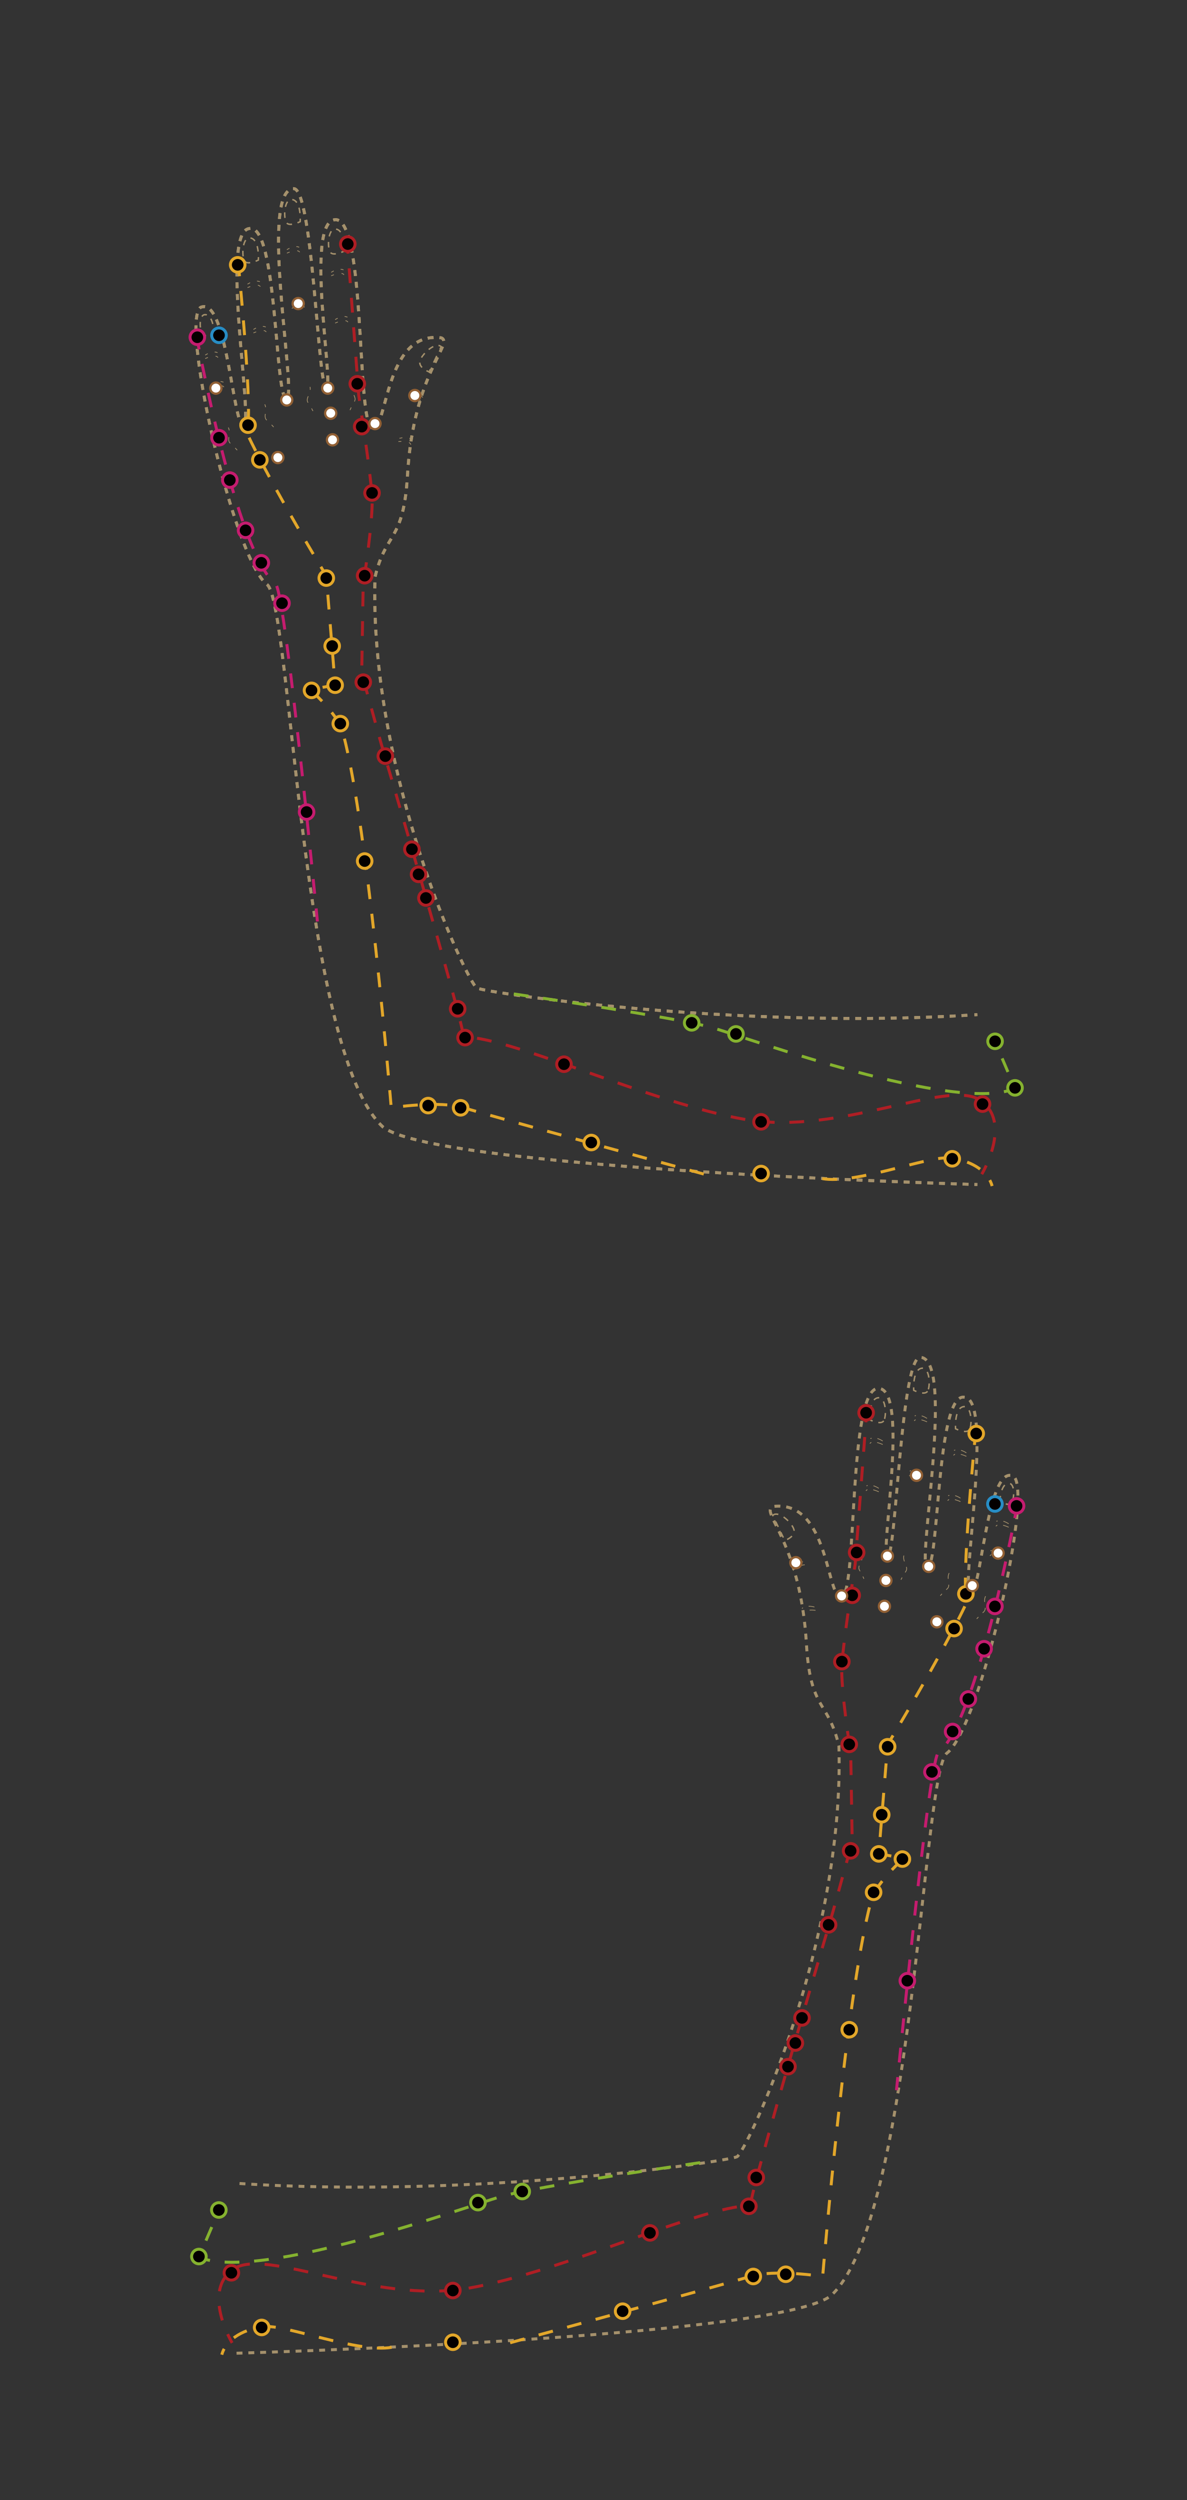 <?xml version="1.0" encoding="utf-8"?>
<!-- Generator: Adobe Illustrator 16.0.0, SVG Export Plug-In . SVG Version: 6.00 Build 0)  -->
<!DOCTYPE svg PUBLIC "-//W3C//DTD SVG 1.1//EN" "http://www.w3.org/Graphics/SVG/1.1/DTD/svg11.dtd">
<svg version="1.1" id="svg" xmlns="http://www.w3.org/2000/svg" xmlns:xlink="http://www.w3.org/1999/xlink" x="0px" y="0px"
	 width="402px" height="846px" viewBox="0 0 402 846" enable-background="new 0 0 402 846" xml:space="preserve">
<rect x="0" y="0" width="402" height="846" fill="#333333" stroke="none"/>
<g id="all">
	<g id="shenti">
		<g id="youshou">
			<path fill="none" stroke="#A5916C" stroke-miterlimit="10" stroke-dasharray="2" d="M80.114,796.302
				c0,0,183.666-5.167,201.333-19.5c27.833-25.667,31-176.333,39.167-183.5c11.5-8.5,30.5-93.167,22-94
				c-8.5-2.167-10.5,41.166-14,40s8.166-65.833-2-66.5c-9.5-1.667-8.5,57-12.5,57.666c-4,0.668,9.666-71-2.5-71.166
				c-6.5,0.167-8.167,67.5-11,67.5c-2.834,0,7.5-56.333-3.001-57c-10.5-0.667-7.166,69-12.5,70.5s-4-33.166-23.5-30.5
				c-4.166,2,9.5,12,11.5,46.5c1.334,22.834,7.334,18.834,11,34.5c2,66.333-31.332,137.333-34.5,139
				c-3.166,1.667-90.167,14.333-169.5,9"/>
			<path fill="none" stroke="#A5916C" stroke-width="0.5" stroke-miterlimit="10" stroke-dasharray="2" d="M299.28,480.802
				c-1,1.5-4.666-0.333-4.666-0.333s-0.5-7.667,3.166-7.5C300.114,473.302,300.28,479.302,299.28,480.802z"/>
			<path fill="none" stroke="#A5916C" stroke-width="0.5" stroke-miterlimit="10" stroke-dasharray="2" d="M314.113,470.802
				c-1,1.5-4.666-0.333-4.666-0.333s-0.5-7.667,3.166-7.5C314.947,463.302,315.113,469.302,314.113,470.802z"/>
			<path fill="none" stroke="#A5916C" stroke-width="0.5" stroke-miterlimit="10" stroke-dasharray="2" d="M328.28,483.802
				c-1,1.5-4.666-0.333-4.666-0.333s-0.5-7.667,3.166-7.5C329.114,476.302,329.28,482.302,328.28,483.802z"/>
			<path fill="none" stroke="#A5916C" stroke-width="0.5" stroke-miterlimit="10" stroke-dasharray="2" d="M342.494,508.665
				c-0.972,1.168-3.88-0.696-3.88-0.696s0.267-6.47,3.322-6.001C343.864,502.455,343.467,507.498,342.494,508.665z"/>
			<g>
				<path fill="none" stroke="#A5916C" stroke-width="0.25" stroke-miterlimit="10" stroke-dasharray="2" d="M325.28,506.969
					c0,0-2.333-1.667-4.166-0.833"/>
				<path fill="none" stroke="#A5916C" stroke-width="0.25" stroke-miterlimit="10" stroke-dasharray="2" d="M325.28,508.136
					c0,0-3.499-1.668-4.333-0.334"/>
			</g>
			<g>
				<path fill="none" stroke="#A5916C" stroke-width="0.25" stroke-miterlimit="10" stroke-dasharray="2" d="M312.28,498.635
					c0,0-2.333-1.667-4.166-0.833"/>
				<path fill="none" stroke="#A5916C" stroke-width="0.25" stroke-miterlimit="10" stroke-dasharray="2" d="M312.28,499.802
					c0,0-3.499-1.668-4.333-0.334"/>
			</g>
			<g>
				<path fill="none" stroke="#A5916C" stroke-width="0.25" stroke-miterlimit="10" stroke-dasharray="2" d="M271.936,528.509
					c0,0-2.859-0.199-3.985,1.47"/>
				<path fill="none" stroke="#A5916C" stroke-width="0.25" stroke-miterlimit="10" stroke-dasharray="2" d="M272.546,529.503
					c0,0-3.854,0.41-3.868,1.982"/>
			</g>
			<g>
				<path fill="none" stroke="#A5916C" stroke-width="0.25" stroke-miterlimit="10" stroke-dasharray="2" d="M275.825,543.799
					c0,0-2.734-0.859-4.22,0.499"/>
				<path fill="none" stroke="#A5916C" stroke-width="0.25" stroke-miterlimit="10" stroke-dasharray="2" d="M276.188,544.909
					c0,0-3.846-0.501-4.225,1.024"/>
			</g>
			<g>
				<path fill="none" stroke="#A5916C" stroke-width="0.25" stroke-miterlimit="10" stroke-dasharray="2" d="M297.613,503.635
					c0,0-2.334-1.667-4.166-0.833"/>
				<path fill="none" stroke="#A5916C" stroke-width="0.25" stroke-miterlimit="10" stroke-dasharray="2" d="M297.613,504.802
					c0,0-3.499-1.668-4.334-0.334"/>
			</g>
			<g>
				<path fill="none" stroke="#A5916C" stroke-width="0.25" stroke-miterlimit="10" stroke-dasharray="2" d="M339.613,525.636
					c0,0-2.333-1.667-4.166-0.834"/>
				<path fill="none" stroke="#A5916C" stroke-width="0.25" stroke-miterlimit="10" stroke-dasharray="2" d="M339.613,526.803
					c0,0-3.499-1.668-4.333-0.334"/>
			</g>
			<g>
				<path fill="none" stroke="#A5916C" stroke-width="0.25" stroke-miterlimit="10" stroke-dasharray="2" d="M341.613,515.636
					c0,0-2.333-1.667-4.166-0.834"/>
				<path fill="none" stroke="#A5916C" stroke-width="0.25" stroke-miterlimit="10" stroke-dasharray="2" d="M341.613,516.803
					c0,0-3.499-1.668-4.333-0.334"/>
			</g>
			<g>
				<path fill="none" stroke="#A5916C" stroke-width="0.25" stroke-miterlimit="10" stroke-dasharray="2" d="M327.28,491.636
					c0,0-2.333-1.667-4.167-0.834"/>
				<path fill="none" stroke="#A5916C" stroke-width="0.25" stroke-miterlimit="10" stroke-dasharray="2" d="M327.28,492.803
					c0,0-3.5-1.668-4.333-0.334"/>
			</g>
			<g>
				<path fill="none" stroke="#A5916C" stroke-width="0.25" stroke-miterlimit="10" stroke-dasharray="2" d="M313.947,479.969
					c0,0-2.333-1.667-4.167-0.834"/>
				<path fill="none" stroke="#A5916C" stroke-width="0.25" stroke-miterlimit="10" stroke-dasharray="2" d="M313.947,481.136
					c0,0-3.5-1.668-4.333-0.334"/>
			</g>
			<g>
				<path fill="none" stroke="#A5916C" stroke-width="0.25" stroke-miterlimit="10" stroke-dasharray="2" d="M298.947,487.636
					c0,0-2.334-1.667-4.168-0.834"/>
				<path fill="none" stroke="#A5916C" stroke-width="0.25" stroke-miterlimit="10" stroke-dasharray="2" d="M298.947,488.803
					c0,0-3.5-1.668-4.334-0.334"/>
			</g>
			<path fill="none" stroke="#A5916C" stroke-width="0.25" stroke-miterlimit="10" stroke-dasharray="2" d="M333.78,540.136
				c-1,2,0.667,4.166-0.666,5.333c-1.334,1.167-2.334,2.333-2.334,2.333"/>
			<path fill="none" stroke="#A5916C" stroke-width="0.25" stroke-miterlimit="10" stroke-dasharray="2" d="M321.447,532.303
				c-1,2,0.667,4.166-0.667,5.333c-1.333,1.167-2.333,2.333-2.333,2.333"/>
			<path fill="none" stroke="#A5916C" stroke-width="0.25" stroke-miterlimit="10" stroke-dasharray="2" d="M306.106,526.381
				c-0.47,2.188,1.688,3.867,0.688,5.33c-0.999,1.465-1.675,2.845-1.675,2.845"/>
			<path fill="none" stroke="#A5916C" stroke-width="0.25" stroke-miterlimit="10" stroke-dasharray="2" d="M292.076,526.026
				c0.34,2.21-1.91,3.763-0.997,5.28c0.912,1.521,1.507,2.937,1.507,2.937"/>
			<path fill="none" stroke="#A5916C" stroke-width="0.5" stroke-miterlimit="10" stroke-dasharray="2" d="M261.697,512.76
				c2.166-1.834,7.084,3.043,7.25,5.209s-3.168,3.333-3.168,3.333L261.697,512.76z"/>
		</g>
		<g id="zuoshou">
			<g>
				<g>
					<path fill="none" stroke="#A5916C" stroke-miterlimit="10" d="M331,400.833c0,0-0.341-0.01-0.995-0.029"/>
					<path fill="none" stroke="#A5916C" stroke-miterlimit="10" stroke-dasharray="1.998,1.998" d="M328.012,400.744
						c-23.788-0.742-182.012-6.159-198.345-19.41c-27.833-25.667-31-176.333-39.167-183.5c-11.5-8.5-30.5-93.167-22-94
						c8.5-2.167,10.5,41.166,14,40s-8.167-65.833,2-66.5C94,75.667,93,134.333,97,135c4,0.668-9.667-71,2.5-71.166
						c6.5,0.167,8.167,67.5,11,67.5s-7.5-56.333,3-57s7.167,69,12.5,70.5s4-33.166,23.5-30.5c4.167,2-9.5,12-11.5,46.5
						c-1.333,22.834-7.333,18.834-11,34.5c-2,66.333,31.333,137.333,34.5,139c3.14,1.653,88.71,14.121,167.496,9.131"/>
					<path fill="none" stroke="#A5916C" stroke-miterlimit="10" d="M330.002,343.399c0.333-0.021,0.666-0.043,0.998-0.066"/>
				</g>
			</g>
			<g>
				<g>
					<path fill="none" stroke="#A5916C" stroke-miterlimit="10" d="M331,400.833c0,0-0.341-0.01-0.995-0.029"/>
					<path fill="none" stroke="#A5916C" stroke-miterlimit="10" stroke-dasharray="1.998,1.998" d="M328.012,400.744
						c-23.788-0.742-182.012-6.159-198.345-19.41c-27.833-25.667-31-176.333-39.167-183.5c-11.5-8.5-30.5-93.167-22-94
						c8.5-2.167,10.5,41.166,14,40s-8.167-65.833,2-66.5C94,75.667,93,134.333,97,135c4,0.668-9.667-71,2.5-71.166
						c6.5,0.167,8.167,67.5,11,67.5s-7.5-56.333,3-57s7.167,69,12.5,70.5s4-33.166,23.5-30.5c4.167,2-9.5,12-11.5,46.5
						c-1.333,22.834-7.333,18.834-11,34.5c-2,66.333,31.333,137.333,34.5,139c3.14,1.653,88.71,14.121,167.496,9.131"/>
					<path fill="none" stroke="#A5916C" stroke-miterlimit="10" d="M330.002,343.399c0.333-0.021,0.666-0.043,0.998-0.066"/>
				</g>
			</g>
			<g>
				<g>
					<path fill="none" stroke="#A5916C" stroke-width="0.5" stroke-miterlimit="10" d="M115.582,85.394
						C116.125,85.188,116.5,85,116.5,85s0.025-0.391,0.023-0.995"/>
					<path fill="none" stroke="#A5916C" stroke-width="0.5" stroke-miterlimit="10" stroke-dasharray="1.884,1.884" d="
						M116.422,82.125c-0.23-2.156-0.952-4.721-3.089-4.624c-2.333,0.333-2.5,6.333-1.5,7.833c0.522,0.784,1.773,0.658,2.849,0.358"
						/>
				</g>
			</g>
			<g>
				<g>
					<path fill="none" stroke="#A5916C" stroke-width="0.5" stroke-miterlimit="10" d="M100.749,75.394
						c0.543-0.206,0.918-0.394,0.918-0.394s0.025-0.391,0.023-0.995"/>
					<path fill="none" stroke="#A5916C" stroke-width="0.5" stroke-miterlimit="10" stroke-dasharray="1.884,1.884" d="
						M101.589,72.125c-0.23-2.156-0.952-4.721-3.089-4.624c-2.333,0.333-2.5,6.333-1.5,7.833c0.522,0.784,1.773,0.658,2.849,0.358"
						/>
				</g>
			</g>
			<g>
				<g>
					<path fill="none" stroke="#A5916C" stroke-width="0.5" stroke-miterlimit="10" d="M86.582,88.394
						C87.125,88.188,87.5,88,87.5,88s0.025-0.391,0.023-0.995"/>
					<path fill="none" stroke="#A5916C" stroke-width="0.5" stroke-miterlimit="10" stroke-dasharray="1.884,1.884" d="
						M87.422,85.125c-0.23-2.156-0.952-4.721-3.089-4.624c-2.333,0.333-2.5,6.333-1.5,7.833c0.522,0.784,1.773,0.658,2.849,0.358"/>
				</g>
			</g>
			<g>
				<g>
					<path fill="none" stroke="#A5916C" stroke-width="0.5" stroke-miterlimit="10" d="M71.626,112.982
						c0.512-0.25,0.874-0.482,0.874-0.482s-0.017-0.4-0.088-0.994"/>
					<path fill="none" stroke="#A5916C" stroke-width="0.5" stroke-miterlimit="10" stroke-dasharray="1.906,1.906" d="
						M72.067,109.63c-0.427-1.661-1.264-3.38-2.893-3.131c-1.925,0.488-1.528,5.531-0.555,6.698c0.453,0.544,1.327,0.43,2.131,0.152
						"/>
				</g>
			</g>
			<g>
				<g>
					<g>
						<path fill="none" stroke="#A5916C" stroke-width="0.25" stroke-miterlimit="10" d="M85.833,111.5c0,0,0.341-0.244,0.866-0.499
							"/>
						<path fill="none" stroke="#A5916C" stroke-width="0.25" stroke-miterlimit="10" d="M89.031,110.438
							c0.328,0.017,0.656,0.086,0.969,0.229"/>
					</g>
				</g>
				<g>
					<g>
						<path fill="none" stroke="#A5916C" stroke-width="0.25" stroke-miterlimit="10" d="M85.833,112.667
							c0,0,0.381-0.182,0.922-0.377"/>
						<path fill="none" stroke="#A5916C" stroke-width="0.25" stroke-miterlimit="10" d="M89.33,111.844
							c0.36,0.057,0.659,0.205,0.836,0.489"/>
					</g>
				</g>
			</g>
			<g>
				<g>
					<g>
						<path fill="none" stroke="#A5916C" stroke-width="0.25" stroke-miterlimit="10" d="M98.833,103.167
							c0,0,0.341-0.244,0.866-0.499"/>
						<path fill="none" stroke="#A5916C" stroke-width="0.25" stroke-miterlimit="10" d="M102.031,102.104
							c0.328,0.017,0.656,0.086,0.969,0.229"/>
					</g>
				</g>
				<g>
					<g>
						<path fill="none" stroke="#A5916C" stroke-width="0.25" stroke-miterlimit="10" d="M98.833,104.333
							c0,0,0.381-0.182,0.922-0.377"/>
						<path fill="none" stroke="#A5916C" stroke-width="0.25" stroke-miterlimit="10" d="M102.33,103.51
							c0.36,0.057,0.659,0.205,0.836,0.489"/>
					</g>
				</g>
			</g>
			<g>
				<g>
					<g>
						<path fill="none" stroke="#A5916C" stroke-width="0.25" stroke-miterlimit="10" d="M139.18,133.041
							c0,0,0.418-0.029,0.999,0.028"/>
						<path fill="none" stroke="#A5916C" stroke-width="0.25" stroke-miterlimit="10" d="M142.46,133.809
							c0.271,0.186,0.513,0.417,0.706,0.702"/>
					</g>
				</g>
				<g>
					<g>
						<path fill="none" stroke="#A5916C" stroke-width="0.25" stroke-miterlimit="10" d="M138.568,134.036
							c0,0,0.42,0.045,0.983,0.161"/>
						<path fill="none" stroke="#A5916C" stroke-width="0.25" stroke-miterlimit="10" d="M141.979,135.164
							c0.277,0.237,0.454,0.52,0.457,0.854"/>
					</g>
				</g>
			</g>
			<g>
				<g>
					<g>
						<path fill="none" stroke="#A5916C" stroke-width="0.25" stroke-miterlimit="10" d="M135.289,148.332
							c0,0,0.4-0.126,0.978-0.205"/>
						<path fill="none" stroke="#A5916C" stroke-width="0.25" stroke-miterlimit="10" d="M138.657,148.313
							c0.307,0.118,0.597,0.285,0.851,0.518"/>
					</g>
				</g>
				<g>
					<g>
						<path fill="none" stroke="#A5916C" stroke-width="0.25" stroke-miterlimit="10" d="M134.927,149.442
							c0,0,0.419-0.055,0.994-0.073"/>
						<path fill="none" stroke="#A5916C" stroke-width="0.25" stroke-miterlimit="10" d="M138.506,149.743
							c0.325,0.166,0.563,0.398,0.644,0.724"/>
					</g>
				</g>
			</g>
			<g>
				<g>
					<g>
						<path fill="none" stroke="#A5916C" stroke-width="0.25" stroke-miterlimit="10" d="M113.5,108.167
							c0,0,0.341-0.244,0.866-0.499"/>
						<path fill="none" stroke="#A5916C" stroke-width="0.25" stroke-miterlimit="10" d="M116.698,107.104
							c0.328,0.017,0.656,0.086,0.969,0.229"/>
					</g>
				</g>
				<g>
					<g>
						<path fill="none" stroke="#A5916C" stroke-width="0.25" stroke-miterlimit="10" d="M113.5,109.333
							c0,0,0.381-0.182,0.922-0.377"/>
						<path fill="none" stroke="#A5916C" stroke-width="0.25" stroke-miterlimit="10" d="M116.997,108.51
							c0.36,0.057,0.659,0.205,0.836,0.489"/>
					</g>
				</g>
			</g>
			<g>
				<g>
					<g>
						<path fill="none" stroke="#A5916C" stroke-width="0.25" stroke-miterlimit="10" d="M71.5,130.167c0,0,0.341-0.244,0.866-0.499
							"/>
						<path fill="none" stroke="#A5916C" stroke-width="0.25" stroke-miterlimit="10" d="M74.698,129.104
							c0.329,0.018,0.656,0.087,0.969,0.229"/>
					</g>
				</g>
				<g>
					<g>
						<path fill="none" stroke="#A5916C" stroke-width="0.25" stroke-miterlimit="10" d="M71.5,131.334c0,0,0.381-0.182,0.922-0.377
							"/>
						<path fill="none" stroke="#A5916C" stroke-width="0.25" stroke-miterlimit="10" d="M74.997,130.511
							c0.36,0.057,0.659,0.205,0.836,0.489"/>
					</g>
				</g>
			</g>
			<g>
				<g>
					<g>
						<path fill="none" stroke="#A5916C" stroke-width="0.25" stroke-miterlimit="10" d="M69.5,120.167c0,0,0.341-0.244,0.866-0.499
							"/>
						<path fill="none" stroke="#A5916C" stroke-width="0.25" stroke-miterlimit="10" d="M72.698,119.104
							c0.329,0.018,0.656,0.087,0.969,0.229"/>
					</g>
				</g>
				<g>
					<g>
						<path fill="none" stroke="#A5916C" stroke-width="0.25" stroke-miterlimit="10" d="M69.5,121.334c0,0,0.381-0.182,0.922-0.377
							"/>
						<path fill="none" stroke="#A5916C" stroke-width="0.25" stroke-miterlimit="10" d="M72.997,120.511
							c0.36,0.057,0.659,0.205,0.836,0.489"/>
					</g>
				</g>
			</g>
			<g>
				<g>
					<g>
						<path fill="none" stroke="#A5916C" stroke-width="0.25" stroke-miterlimit="10" d="M83.834,96.167
							c0,0,0.341-0.244,0.866-0.499"/>
						<path fill="none" stroke="#A5916C" stroke-width="0.25" stroke-miterlimit="10" d="M87.032,95.104
							c0.329,0.018,0.656,0.087,0.969,0.229"/>
					</g>
				</g>
				<g>
					<g>
						<path fill="none" stroke="#A5916C" stroke-width="0.25" stroke-miterlimit="10" d="M83.834,97.334
							c0,0,0.381-0.182,0.922-0.377"/>
						<path fill="none" stroke="#A5916C" stroke-width="0.25" stroke-miterlimit="10" d="M87.331,96.511
							c0.36,0.057,0.659,0.205,0.836,0.489"/>
					</g>
				</g>
			</g>
			<g>
				<g>
					<g>
						<path fill="none" stroke="#A5916C" stroke-width="0.25" stroke-miterlimit="10" d="M97.167,84.5c0,0,0.341-0.244,0.866-0.499"
							/>
						<path fill="none" stroke="#A5916C" stroke-width="0.25" stroke-miterlimit="10" d="M100.365,83.438
							c0.329,0.018,0.656,0.087,0.969,0.229"/>
					</g>
				</g>
				<g>
					<g>
						<path fill="none" stroke="#A5916C" stroke-width="0.25" stroke-miterlimit="10" d="M97.167,85.667
							c0,0,0.381-0.182,0.922-0.377"/>
						<path fill="none" stroke="#A5916C" stroke-width="0.25" stroke-miterlimit="10" d="M100.664,84.844
							c0.36,0.057,0.659,0.205,0.836,0.489"/>
					</g>
				</g>
			</g>
			<g>
				<g>
					<g>
						<path fill="none" stroke="#A5916C" stroke-width="0.25" stroke-miterlimit="10" d="M112.167,92.167
							c0,0,0.341-0.244,0.866-0.499"/>
						<path fill="none" stroke="#A5916C" stroke-width="0.25" stroke-miterlimit="10" d="M115.365,91.104
							c0.329,0.018,0.656,0.087,0.969,0.229"/>
					</g>
				</g>
				<g>
					<g>
						<path fill="none" stroke="#A5916C" stroke-width="0.25" stroke-miterlimit="10" d="M112.167,93.334
							c0,0,0.381-0.182,0.922-0.377"/>
						<path fill="none" stroke="#A5916C" stroke-width="0.25" stroke-miterlimit="10" d="M115.664,92.511
							c0.36,0.057,0.659,0.205,0.836,0.489"/>
					</g>
				</g>
			</g>
			<g>
				<g>
					<path fill="none" stroke="#A5916C" stroke-width="0.25" stroke-miterlimit="10" d="M77.333,144.667
						c0.158,0.316,0.25,0.637,0.297,0.957"/>
					<path fill="none" stroke="#A5916C" stroke-width="0.25" stroke-miterlimit="10" stroke-dasharray="2.281,2.281" d="
						M77.509,147.896c-0.102,0.835-0.117,1.574,0.491,2.105c0.307,0.268,0.596,0.537,0.859,0.791"/>
					<path fill="none" stroke="#A5916C" stroke-width="0.25" stroke-miterlimit="10" d="M79.66,151.597
						c0.421,0.441,0.673,0.736,0.673,0.736"/>
				</g>
			</g>
			<g>
				<g>
					<path fill="none" stroke="#A5916C" stroke-width="0.25" stroke-miterlimit="10" d="M89.667,136.834
						c0.158,0.316,0.25,0.637,0.297,0.957"/>
					<path fill="none" stroke="#A5916C" stroke-width="0.25" stroke-miterlimit="10" stroke-dasharray="2.281,2.281" d="
						M89.843,140.063c-0.102,0.835-0.117,1.574,0.491,2.105c0.307,0.268,0.596,0.537,0.859,0.791"/>
					<path fill="none" stroke="#A5916C" stroke-width="0.25" stroke-miterlimit="10" d="M91.994,143.764
						c0.421,0.441,0.673,0.736,0.673,0.736"/>
				</g>
			</g>
			<g>
				<g>
					<path fill="none" stroke="#A5916C" stroke-width="0.25" stroke-miterlimit="10" d="M105.008,130.914
						c0.074,0.344,0.083,0.676,0.049,0.996"/>
					<path fill="none" stroke="#A5916C" stroke-width="0.25" stroke-miterlimit="10" stroke-dasharray="2.281,2.281" d="
						M104.373,134.079c-0.309,0.785-0.51,1.497-0.055,2.165c0.229,0.335,0.44,0.666,0.631,0.977"/>
					<path fill="none" stroke="#A5916C" stroke-width="0.25" stroke-miterlimit="10" d="M105.525,138.206
						c0.297,0.533,0.468,0.881,0.468,0.881"/>
				</g>
			</g>
			<g>
				<g>
					<path fill="none" stroke="#A5916C" stroke-width="0.25" stroke-miterlimit="10" d="M119.038,130.56
						c-0.054,0.35-0.042,0.683,0.01,1.002"/>
					<path fill="none" stroke="#A5916C" stroke-width="0.25" stroke-miterlimit="10" stroke-dasharray="2.281,2.281" d="
						M119.858,133.688c0.353,0.764,0.593,1.462,0.178,2.153c-0.21,0.35-0.403,0.694-0.576,1.017"/>
					<path fill="none" stroke="#A5916C" stroke-width="0.25" stroke-miterlimit="10" d="M118.945,137.87
						c-0.266,0.549-0.416,0.907-0.416,0.907"/>
				</g>
			</g>
			<g>
				<g>
					<path fill="none" stroke="#A5916C" stroke-width="0.5" stroke-miterlimit="10" d="M148.986,118.194l0.431-0.902
						c-0.266-0.225-0.573-0.349-0.908-0.389"/>
					<path fill="none" stroke="#A5916C" stroke-width="0.5" stroke-miterlimit="10" stroke-dasharray="1.838,1.838" d="
						M146.735,117.285c-2.147,1.019-4.455,3.743-4.568,5.215c-0.082,1.061,0.676,1.882,1.471,2.444"/>
					<path fill="none" stroke="#A5916C" stroke-width="0.5" stroke-miterlimit="10" d="M144.426,125.425
						c0.512,0.27,0.908,0.409,0.908,0.409l0.431-0.902"/>
					
						<line fill="none" stroke="#A5916C" stroke-width="0.5" stroke-miterlimit="10" stroke-dasharray="2.489,2.489" x1="146.839" y1="122.686" x2="148.449" y2="119.317"/>
				</g>
			</g>
		</g>
	</g>
	<g id="jingluo">
		<path id="LargeIntestine-2" fill="none" stroke="#AF1E24" stroke-miterlimit="10" stroke-dasharray="5,5" d="M293.614,476.302
			l-4,53c0,0-4,26-4.5,34s3,30,3,30l0.5,30l-6.5,23.5c0,0-27.5,93-28,99.5c-17.5,0.5-63.5,22.5-95.5,28s-68.5-14-79.5-6.5
			s-0.5,25-0.5,25"/>
		<path id="SmallIntestine-2" fill="none" stroke="#C51C6F" stroke-miterlimit="10" stroke-dasharray="5,5" d="M344.614,508.802
			c0,0-13.5,74-27,84.5c-3.5,6-14,114-14,114"/>
		<path id="Lung-2" fill="none" stroke="#85B22F" stroke-miterlimit="10" stroke-dasharray="5,5" d="M237.113,731.802
			c0,0-55.5,8-67.5,11.5s-82.25,29-102.25,20.5c0.5-1.25,6.75-15.75,6.75-15.75"/>
		<g id="TripleEnergizer-2">
			<path fill="none" stroke="#E3A72A" stroke-miterlimit="10" stroke-dasharray="5,5" d="M330.489,483.969
				c0,0-5.375,53.333-2.875,57.833c-9,19-27,48.5-27,48.5l-3,37l8.5,1.5c0,0-7,6-10.5,12.5c-8.5,27-17,129-17,129s-16.5-2.5-24.5,0
				s-81.5,22.5-81.5,22.5"/>
			<path fill="none" stroke="#E3A72A" stroke-miterlimit="10" stroke-dasharray="5,5" d="M132.614,794.302c-11,2-35.5-7.5-42.5-7
				s-13.5,4-15,9.5"/>
		</g>
		<path id="LargeIntestine-1" fill="none" stroke="#AF1E24" stroke-miterlimit="10" stroke-dasharray="5,5" d="M117.5,80.833
			l4,53c0,0,4,26,4.5,34s-3,30-3,30l-0.5,30l6.5,23.5c0,0,27.5,93,28,99.5c17.5,0.5,63.5,22.5,95.5,28s68.5-14,79.5-6.5
			s0.5,25,0.5,25"/>
		<path id="SmallIntestine-1" fill="none" stroke="#C51C6F" stroke-miterlimit="10" stroke-dasharray="5,5" d="M66.5,113.333
			c0,0,13.5,74,27,84.5c3.5,6,14,114,14,114"/>
		<path id="Lung-1" fill="none" stroke="#85B22F" stroke-miterlimit="10" stroke-dasharray="5,5" d="M174,336.333
			c0,0,55.5,8,67.5,11.5s82.25,29,102.25,20.5c-0.5-1.25-6.75-15.75-6.75-15.75"/>
		<g id="TripleEnergizer-1">
			<path fill="none" stroke="#E3A72A" stroke-miterlimit="10" stroke-dasharray="5,5" d="M80.625,88.5
				c0,0,5.375,53.333,2.875,57.833c9,19,27,48.5,27,48.5l3,37l-8.5,1.5c0,0,7,6,10.5,12.5c8.5,27,17,129,17,129s16.5-2.5,24.5,0
				s81.5,22.5,81.5,22.5"/>
			<path fill="none" stroke="#E3A72A" stroke-miterlimit="10" stroke-dasharray="5,5" d="M278.5,398.833c11,2,35.5-7.5,42.5-7
				s13.5,4,15,9.5"/>
		</g>
	</g>
	<g id="xuewei">
		<circle id="LI1-2" fill="#040000" stroke="#AF1E24" stroke-miterlimit="10" cx="293.332" cy="478.051" r="2.469"/>
		<circle id="LI2-2" fill="#040000" stroke="#AF1E24" stroke-miterlimit="10" cx="290.114" cy="525.333" r="2.469"/>
		<circle id="LI3-2" fill="#040000" stroke="#AF1E24" stroke-miterlimit="10" cx="288.614" cy="539.833" r="2.469"/>
		<circle id="LI4-2" fill="#040000" stroke="#AF1E24" stroke-miterlimit="10" cx="285.114" cy="562.271" r="2.469"/>
		<circle id="LI5-2" fill="#040000" stroke="#AF1E24" stroke-miterlimit="10" cx="287.614" cy="590.271" r="2.469"/>
		<circle id="LI6-2" fill="#040000" stroke="#AF1E24" stroke-miterlimit="10" cx="288.084" cy="626.301" r="2.469"/>
		<circle id="LI7-2" fill="#040000" stroke="#AF1E24" stroke-miterlimit="10" cx="280.614" cy="651.333" r="2.469"/>
		<circle id="LI8-2" fill="#040000" stroke="#AF1E24" stroke-miterlimit="10" cx="271.614" cy="682.833" r="2.469"/>
		<circle id="LI9-2" fill="#040000" stroke="#AF1E24" stroke-miterlimit="10" cx="269.364" cy="691.333" r="2.469"/>
		<circle id="LI10-2" fill="#040000" stroke="#AF1E24" stroke-miterlimit="10" cx="266.864" cy="699.333" r="2.469"/>
		<circle id="LI11-2" fill="#040000" stroke="#AF1E24" stroke-miterlimit="10" cx="256.114" cy="736.833" r="2.469"/>
		<circle id="LI12-2" fill="#040000" stroke="#AF1E24" stroke-miterlimit="10" cx="253.614" cy="746.583" r="2.469"/>
		<circle id="LI13-2" fill="#040000" stroke="#AF1E24" stroke-miterlimit="10" cx="220.113" cy="755.583" r="2.469"/>
		<circle id="LI14-2" fill="#040000" stroke="#AF1E24" stroke-miterlimit="10" cx="153.364" cy="775.083" r="2.469"/>
		<circle id="LI15-2" fill="#040000" stroke="#AF1E24" stroke-miterlimit="10" cx="78.364" cy="769.083" r="2.469"/>
		<circle id="LU4-2" fill="#040000" stroke="#85B22F" stroke-miterlimit="10" cx="176.864" cy="741.583" r="2.469"/>
		<circle id="LU3-2" fill="#040000" stroke="#85B22F" stroke-miterlimit="10" cx="161.864" cy="745.333" r="2.469"/>
		<circle id="LU2-2" fill="#040000" stroke="#85B22F" stroke-miterlimit="10" cx="67.364" cy="763.583" r="2.469"/>
		<circle id="LU1-2" fill="#040000" stroke="#85B22F" stroke-miterlimit="10" cx="74.114" cy="747.833" r="2.469"/>
		<circle id="TE1-2" fill="#040000" stroke="#E3A72A" stroke-miterlimit="10" cx="330.614" cy="485.083" r="2.469"/>
		<circle id="TE2-2" fill="#040000" stroke="#E3A72A" stroke-miterlimit="10" cx="327.114" cy="539.333" r="2.469"/>
		<circle id="TE3-2" fill="#040000" stroke="#E3A72A" stroke-miterlimit="10" cx="323.114" cy="551.083" r="2.469"/>
		<circle id="TE4-2" fill="#040000" stroke="#E3A72A" stroke-miterlimit="10" cx="300.614" cy="591.083" r="2.469"/>
		<circle id="TE5-2" fill="#040000" stroke="#E3A72A" stroke-miterlimit="10" cx="298.614" cy="614.083" r="2.469"/>
		<circle id="TE6-2" fill="#040000" stroke="#E3A72A" stroke-miterlimit="10" cx="297.614" cy="627.333" r="2.469"/>
		<circle id="TE7-2" fill="#040000" stroke="#E3A72A" stroke-miterlimit="10" cx="305.614" cy="629.083" r="2.469"/>
		<circle id="TE8-2" fill="#040000" stroke="#E3A72A" stroke-miterlimit="10" cx="295.864" cy="640.333" r="2.469"/>
		<circle id="TE9-2" fill="#040000" stroke="#E3A72A" stroke-miterlimit="10" cx="287.614" cy="686.833" r="2.469"/>
		<circle id="TE10-2" fill="#040000" stroke="#E3A72A" stroke-miterlimit="10" cx="266.114" cy="769.583" r="2.469"/>
		<circle id="TE11-2" fill="#040000" stroke="#E3A72A" stroke-miterlimit="10" cx="255.114" cy="770.333" r="2.469"/>
		<circle id="TE12-2" fill="#040000" stroke="#E3A72A" stroke-miterlimit="10" cx="210.863" cy="782.083" r="2.469"/>
		<circle id="TE13-2" fill="#040000" stroke="#E3A72A" stroke-miterlimit="10" cx="153.364" cy="792.583" r="2.469"/>
		<circle id="TE14-2" fill="#040000" stroke="#E3A72A" stroke-miterlimit="10" cx="88.614" cy="787.583" r="2.469"/>
		<circle id="SI2-2" fill="#040000" stroke="#C51C6F" stroke-miterlimit="10" cx="344.28" cy="509.583" r="2.469"/>
		<circle id="SI2-2" fill="#040000" stroke="#C51C6F" stroke-miterlimit="10" cx="336.947" cy="543.583" r="2.469"/>
		<circle id="SI3-2" fill="#040000" stroke="#C51C6F" stroke-miterlimit="10" cx="333.28" cy="557.917" r="2.469"/>
		<circle id="SI4-2" fill="#040000" stroke="#C51C6F" stroke-miterlimit="10" cx="327.947" cy="574.917" r="2.469"/>
		<circle id="SI5-2" fill="#040000" stroke="#C51C6F" stroke-miterlimit="10" cx="322.614" cy="585.917" r="2.469"/>
		<circle id="SI6-2" fill="#040000" stroke="#C51C6F" stroke-miterlimit="10" cx="315.613" cy="599.583" r="2.469"/>
		<circle id="SI7-2" fill="#040000" stroke="#C51C6F" stroke-miterlimit="10" cx="307.28" cy="670.25" r="2.469"/>
		<circle id="HT9-2" fill="#040000" stroke="#278DC5" stroke-miterlimit="10" cx="336.947" cy="508.917" r="2.469"/>
		
			<circle id="EX-UE5-2" fill="#FFFFFF" stroke="#926034" stroke-width="0.75" stroke-miterlimit="10" cx="269.529" cy="528.801" r="1.891"/>
		
			<circle id="EX-UE9-5" fill="#FFFFFF" stroke="#926034" stroke-width="0.75" stroke-miterlimit="10" cx="285.029" cy="540.051" r="1.891"/>
		
			<circle id="EX-UE9-6" fill="#FFFFFF" stroke="#926034" stroke-width="0.75" stroke-miterlimit="10" cx="300.53" cy="526.551" r="1.891"/>
		
			<circle id="EX-UE8-2" fill="#FFFFFF" stroke="#926034" stroke-width="0.75" stroke-miterlimit="10" cx="300.03" cy="534.801" r="1.891"/>
		
			<circle id="EX-UE7-3" fill="#FFFFFF" stroke="#926034" stroke-width="0.75" stroke-miterlimit="10" cx="299.53" cy="543.551" r="1.891"/>
		
			<circle id="EX-UE4-2" fill="#FFFFFF" stroke="#926034" stroke-width="0.75" stroke-miterlimit="10" cx="310.388" cy="499.218" r="1.891"/>
		
			<circle id="EX-UE9-7" fill="#FFFFFF" stroke="#926034" stroke-width="0.75" stroke-miterlimit="10" cx="314.53" cy="530.051" r="1.891"/>
		
			<circle id="EX-UE9-8" fill="#FFFFFF" stroke="#926034" stroke-width="0.75" stroke-miterlimit="10" cx="329.28" cy="536.551" r="1.891"/>
		
			<circle id="EX-UE7-4" fill="#FFFFFF" stroke="#926034" stroke-width="0.75" stroke-miterlimit="10" cx="317.28" cy="548.801" r="1.891"/>
		
			<circle id="EX-UE6-2" fill="#FFFFFF" stroke="#926034" stroke-width="0.75" stroke-miterlimit="10" cx="338.03" cy="525.551" r="1.891"/>
		<circle id="LI1-1" fill="#040000" stroke="#AF1E24" stroke-miterlimit="10" cx="117.782" cy="82.584" r="2.469"/>
		<circle id="LI2-1" fill="#040000" stroke="#AF1E24" stroke-miterlimit="10" cx="121" cy="129.865" r="2.469"/>
		<circle id="LI3-1" fill="#040000" stroke="#AF1E24" stroke-miterlimit="10" cx="122.5" cy="144.365" r="2.469"/>
		<circle id="LI4-1" fill="#040000" stroke="#AF1E24" stroke-miterlimit="10" cx="126" cy="166.803" r="2.469"/>
		<circle id="LI5-1" fill="#040000" stroke="#AF1E24" stroke-miterlimit="10" cx="123.5" cy="194.803" r="2.469"/>
		<circle id="LI6-1" fill="#040000" stroke="#AF1E24" stroke-miterlimit="10" cx="123.029" cy="230.834" r="2.469"/>
		<circle id="LI7-1" fill="#040000" stroke="#AF1E24" stroke-miterlimit="10" cx="130.5" cy="255.865" r="2.469"/>
		<circle id="LI8-1" fill="#040000" stroke="#AF1E24" stroke-miterlimit="10" cx="139.5" cy="287.365" r="2.469"/>
		<circle id="LI9-1" fill="#040000" stroke="#AF1E24" stroke-miterlimit="10" cx="141.75" cy="295.865" r="2.469"/>
		<circle id="LI10-1" fill="#040000" stroke="#AF1E24" stroke-miterlimit="10" cx="144.25" cy="303.865" r="2.469"/>
		<circle id="LI11-1" fill="#040000" stroke="#AF1E24" stroke-miterlimit="10" cx="155" cy="341.365" r="2.469"/>
		<circle id="LI12-1" fill="#040000" stroke="#AF1E24" stroke-miterlimit="10" cx="157.5" cy="351.115" r="2.469"/>
		<circle id="LI13-1" fill="#040000" stroke="#AF1E24" stroke-miterlimit="10" cx="191" cy="360.115" r="2.469"/>
		<circle id="LI14-1" fill="#040000" stroke="#AF1E24" stroke-miterlimit="10" cx="257.75" cy="379.615" r="2.469"/>
		<circle id="LI15-1" fill="#040000" stroke="#AF1E24" stroke-miterlimit="10" cx="332.75" cy="373.615" r="2.469"/>
		<circle id="LU4-1" fill="#040000" stroke="#85B22F" stroke-miterlimit="10" cx="234.25" cy="346.115" r="2.469"/>
		<circle id="LU3-1" fill="#040000" stroke="#85B22F" stroke-miterlimit="10" cx="249.25" cy="349.865" r="2.469"/>
		<circle id="LU2-1" fill="#040000" stroke="#85B22F" stroke-miterlimit="10" cx="343.75" cy="368.115" r="2.469"/>
		<circle id="LU1-1" fill="#040000" stroke="#85B22F" stroke-miterlimit="10" cx="337" cy="352.365" r="2.469"/>
		<circle id="TE1-1" fill="#040000" stroke="#E3A72A" stroke-miterlimit="10" cx="80.5" cy="89.615" r="2.469"/>
		<circle id="TE2-1" fill="#040000" stroke="#E3A72A" stroke-miterlimit="10" cx="84" cy="143.865" r="2.469"/>
		<circle id="TE3-1" fill="#040000" stroke="#E3A72A" stroke-miterlimit="10" cx="88" cy="155.615" r="2.469"/>
		<circle id="TE4-1" fill="#040000" stroke="#E3A72A" stroke-miterlimit="10" cx="110.5" cy="195.615" r="2.469"/>
		<circle id="TE5-1" fill="#040000" stroke="#E3A72A" stroke-miterlimit="10" cx="112.5" cy="218.615" r="2.469"/>
		<circle id="TE6-1" fill="#040000" stroke="#E3A72A" stroke-miterlimit="10" cx="113.5" cy="231.865" r="2.469"/>
		<circle id="TE7-1" fill="#040000" stroke="#E3A72A" stroke-miterlimit="10" cx="105.5" cy="233.615" r="2.469"/>
		<circle id="TE8-1" fill="#040000" stroke="#E3A72A" stroke-miterlimit="10" cx="115.25" cy="244.865" r="2.469"/>
		<circle id="TE9-1" fill="#040000" stroke="#E3A72A" stroke-miterlimit="10" cx="123.5" cy="291.365" r="2.469"/>
		<circle id="TE10-1" fill="#040000" stroke="#E3A72A" stroke-miterlimit="10" cx="145" cy="374.115" r="2.469"/>
		<circle id="TE11-1" fill="#040000" stroke="#E3A72A" stroke-miterlimit="10" cx="156" cy="374.865" r="2.469"/>
		<circle id="TE12-1" fill="#040000" stroke="#E3A72A" stroke-miterlimit="10" cx="200.25" cy="386.615" r="2.469"/>
		<circle id="TE13-1" fill="#040000" stroke="#E3A72A" stroke-miterlimit="10" cx="257.75" cy="397.115" r="2.469"/>
		<circle id="TE14-1" fill="#040000" stroke="#E3A72A" stroke-miterlimit="10" cx="322.5" cy="392.115" r="2.469"/>
		<circle id="SI2-1" fill="#040000" stroke="#C51C6F" stroke-miterlimit="10" cx="66.833" cy="114.116" r="2.469"/>
		<circle id="SI2-1" fill="#040000" stroke="#C51C6F" stroke-miterlimit="10" cx="74.167" cy="148.116" r="2.469"/>
		<circle id="SI3-1" fill="#040000" stroke="#C51C6F" stroke-miterlimit="10" cx="77.833" cy="162.45" r="2.469"/>
		<circle id="SI4-1" fill="#040000" stroke="#C51C6F" stroke-miterlimit="10" cx="83.167" cy="179.45" r="2.469"/>
		<circle id="SI5-1" fill="#040000" stroke="#C51C6F" stroke-miterlimit="10" cx="88.5" cy="190.45" r="2.469"/>
		<circle id="SI6-1" fill="#040000" stroke="#C51C6F" stroke-miterlimit="10" cx="95.5" cy="204.116" r="2.469"/>
		<circle id="SI7-1" fill="#040000" stroke="#C51C6F" stroke-miterlimit="10" cx="103.833" cy="274.783" r="2.469"/>
		<circle id="HT9-1" fill="#040000" stroke="#278DC5" stroke-miterlimit="10" cx="74.167" cy="113.449" r="2.469"/>
		
			<circle id="EX-UE5-1" fill="#FFFFFF" stroke="#926034" stroke-width="0.75" stroke-miterlimit="10" cx="140.5" cy="133.834" r="1.891"/>
		
			<circle id="EX-UE9-1" fill="#FFFFFF" stroke="#926034" stroke-width="0.75" stroke-miterlimit="10" cx="127" cy="143.334" r="1.891"/>
		
			<circle id="EX-UE4-1" fill="#FFFFFF" stroke="#926034" stroke-width="0.75" stroke-miterlimit="10" cx="101" cy="102.725" r="1.891"/>
		
			<circle id="EX-UE9-2" fill="#FFFFFF" stroke="#926034" stroke-width="0.75" stroke-miterlimit="10" cx="111" cy="131.334" r="1.891"/>
		
			<circle id="EX-UE8-1" fill="#FFFFFF" stroke="#926034" stroke-width="0.75" stroke-miterlimit="10" cx="112" cy="139.834" r="1.891"/>
		
			<circle id="EX-UE7-1" fill="#FFFFFF" stroke="#926034" stroke-width="0.75" stroke-miterlimit="10" cx="112.609" cy="148.834" r="1.891"/>
		
			<circle id="EX-UE9-3" fill="#FFFFFF" stroke="#926034" stroke-width="0.75" stroke-miterlimit="10" cx="97.109" cy="135.334" r="1.891"/>
		
			<circle id="EX-UE7-2" fill="#FFFFFF" stroke="#926034" stroke-width="0.75" stroke-miterlimit="10" cx="94.109" cy="154.834" r="1.891"/>
		
			<circle id="EX-UE6-1" fill="#FFFFFF" stroke="#926034" stroke-width="0.75" stroke-miterlimit="10" cx="73.109" cy="131.334" r="1.891"/>
	</g>
</g>
</svg>
